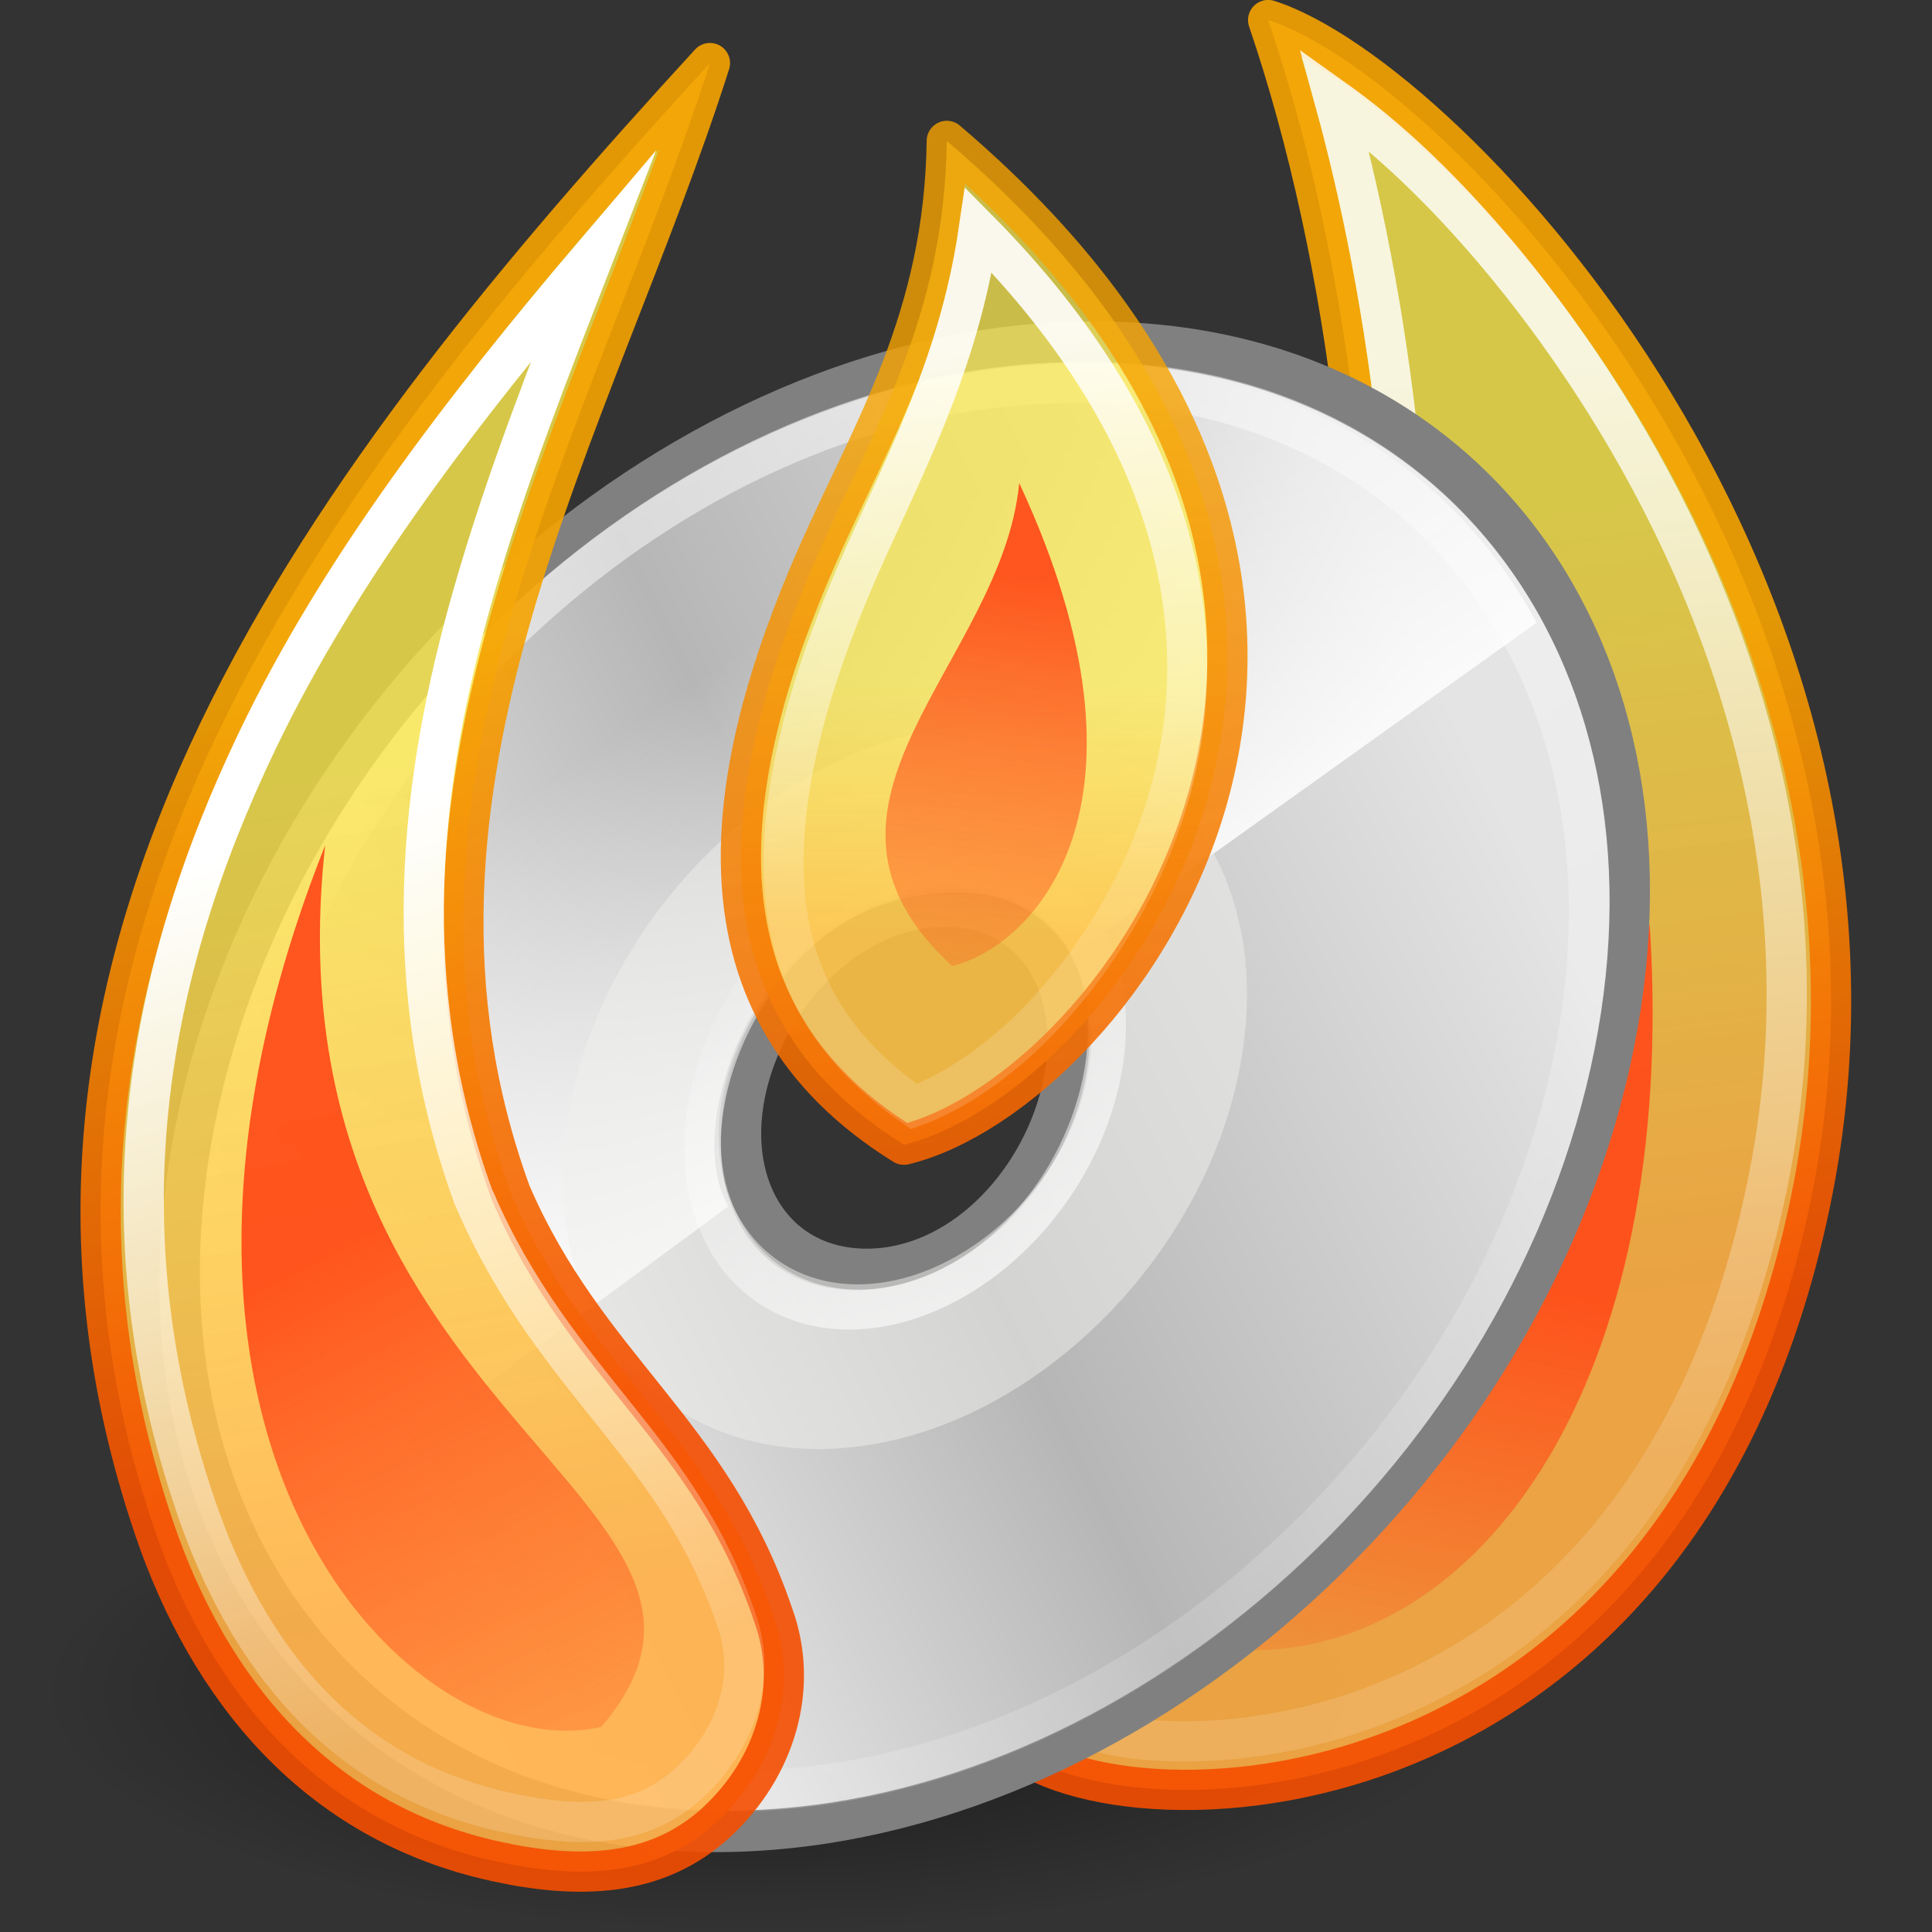 <?xml version="1.0" encoding="UTF-8" standalone="no"?>
<!-- Created with Inkscape (http://www.inkscape.org/) -->
<svg
   xmlns:dc="http://purl.org/dc/elements/1.1/"
   xmlns:cc="http://web.resource.org/cc/"
   xmlns:rdf="http://www.w3.org/1999/02/22-rdf-syntax-ns#"
   xmlns:svg="http://www.w3.org/2000/svg"
   xmlns="http://www.w3.org/2000/svg"
   xmlns:xlink="http://www.w3.org/1999/xlink"
   xmlns:sodipodi="http://sodipodi.sourceforge.net/DTD/sodipodi-0.dtd"
   xmlns:inkscape="http://www.inkscape.org/namespaces/inkscape"
   sodipodi:version="0.32"
   inkscape:version="0.45"
   width="48"
   height="48"
   version="1.0"
   sodipodi:docname="brasero.svg"
   inkscape:output_extension="org.inkscape.output.svg.inkscape"
   inkscape:export-xdpi="960"
   inkscape:export-ydpi="960"
   sodipodi:modified="TRUE">
  <rect width="100%" height="100%" fill="#333333" stroke="none"/>
  <defs
     id="defs1978">
    <linearGradient
       inkscape:collect="always"
       id="linearGradient3193">
      <stop
         style="stop-color:#ff4d19;stop-opacity:1;"
         offset="0"
         id="stop3195" />
      <stop
         style="stop-color:#ff4d19;stop-opacity:0.175"
         offset="1"
         id="stop3197" />
    </linearGradient>
    <linearGradient
       id="linearGradient3403"
       inkscape:collect="always">
      <stop
         id="stop3405"
         offset="0"
         style="stop-color:#f5a200;stop-opacity:0.89" />
      <stop
         id="stop3407"
         offset="1"
         style="stop-color:#f55f00;stop-opacity:1" />
    </linearGradient>
    <linearGradient
       id="linearGradient3349">
      <stop
         style="stop-color:#f5a200;stop-opacity:1"
         offset="0"
         id="stop3351" />
      <stop
         style="stop-color:#f54e00;stop-opacity:1;"
         offset="1"
         id="stop3353" />
    </linearGradient>
    <linearGradient
       id="linearGradient3343"
       inkscape:collect="always">
      <stop
         id="stop3345"
         offset="0"
         style="stop-color:#fce94f;stop-opacity:0.833" />
      <stop
         id="stop3347"
         offset="1"
         style="stop-color:#fec446;stop-opacity:1" />
    </linearGradient>
    <linearGradient
       inkscape:collect="always"
       id="linearGradient3321">
      <stop
         style="stop-color:#ffffff;stop-opacity:1;"
         offset="0"
         id="stop3323" />
      <stop
         style="stop-color:#ffffff;stop-opacity:0.169"
         offset="1"
         id="stop3325" />
    </linearGradient>
    <linearGradient
       id="linearGradient3297">
      <stop
         style="stop-color:#fce94f;stop-opacity:0.905"
         offset="0"
         id="stop3299" />
      <stop
         style="stop-color:#ffaf45;stop-opacity:1;"
         offset="1"
         id="stop3301" />
    </linearGradient>
    <linearGradient
       id="linearGradient23419"
       inkscape:collect="always">
      <stop
         id="stop23421"
         offset="0"
         style="stop-color:#000000;stop-opacity:1;" />
      <stop
         id="stop23423"
         offset="1"
         style="stop-color:#000000;stop-opacity:0;" />
    </linearGradient>
    <linearGradient
       y2="34.307"
       x2="32.511"
       y1="11.188"
       x1="14.997"
       gradientUnits="userSpaceOnUse"
       id="aigrd1">
      <stop
         id="stop3034"
         style="stop-color:#EBEBEB"
         offset="0" />
      <stop
         id="stop3036"
         style="stop-color:#FFFFFF"
         offset="0.5" />
      <stop
         id="stop3038"
         style="stop-color:#EBEBEB"
         offset="1" />
    </linearGradient>
    <linearGradient
       y2="14.203"
       x2="35.391"
       y1="32.416"
       x1="12.274"
       gradientUnits="userSpaceOnUse"
       id="aigrd2">
      <stop
         id="stop3043"
         style="stop-color:#FBFBFB"
         offset="0" />
      <stop
         id="stop3045"
         style="stop-color:#B6B6B6"
         offset="0.5" />
      <stop
         id="stop3047"
         style="stop-color:#E4E4E4"
         offset="1" />
    </linearGradient>
    <linearGradient
       id="linearGradient6036"
       inkscape:collect="always">
      <stop
         id="stop6038"
         offset="0"
         style="stop-color:#ffffff;stop-opacity:1;" />
      <stop
         id="stop6040"
         offset="1"
         style="stop-color:#ffffff;stop-opacity:0;" />
    </linearGradient>
    <linearGradient
       id="linearGradient6028"
       inkscape:collect="always">
      <stop
         id="stop6030"
         offset="0"
         style="stop-color:#ffffff;stop-opacity:1;" />
      <stop
         id="stop6032"
         offset="1"
         style="stop-color:#ffffff;stop-opacity:0;" />
    </linearGradient>
    <linearGradient
       id="linearGradient4409"
       inkscape:collect="always">
      <stop
         id="stop4411"
         offset="0"
         style="stop-color:#ffffff;stop-opacity:1;" />
      <stop
         id="stop4413"
         offset="1"
         style="stop-color:#ffffff;stop-opacity:0;" />
    </linearGradient>
    <radialGradient
       inkscape:collect="always"
       xlink:href="#linearGradient23419"
       id="radialGradient3250"
       gradientUnits="userSpaceOnUse"
       gradientTransform="matrix(1,0,0,0.25,0,31.227)"
       cx="23.335"
       cy="41.636"
       fx="23.335"
       fy="41.636"
       r="22.627" />
    <linearGradient
       inkscape:collect="always"
       xlink:href="#aigrd1"
       id="linearGradient3276"
       gradientUnits="userSpaceOnUse"
       gradientTransform="matrix(1.19,0,0,1.19,-4.309,-3.833)"
       x1="14.997"
       y1="11.188"
       x2="32.511"
       y2="34.307" />
    <linearGradient
       inkscape:collect="always"
       xlink:href="#aigrd2"
       id="linearGradient3278"
       gradientUnits="userSpaceOnUse"
       gradientTransform="matrix(1.19,0,0,1.19,-4.309,-3.833)"
       x1="12.274"
       y1="32.416"
       x2="35.391"
       y2="14.203" />
    <linearGradient
       inkscape:collect="always"
       xlink:href="#linearGradient4409"
       id="linearGradient3280"
       gradientUnits="userSpaceOnUse"
       gradientTransform="translate(0.5,-0.354)"
       x1="25.986"
       y1="24.92"
       x2="15.889"
       y2="11.67" />
    <linearGradient
       inkscape:collect="always"
       xlink:href="#linearGradient6036"
       id="linearGradient3282"
       gradientUnits="userSpaceOnUse"
       gradientTransform="matrix(0.993,0,6.9739463e-4,0.995,8.1878551e-2,-1.219)"
       x1="10.502"
       y1="3.61"
       x2="48.799"
       y2="54.698" />
    <linearGradient
       inkscape:collect="always"
       xlink:href="#linearGradient6028"
       id="linearGradient3284"
       gradientUnits="userSpaceOnUse"
       x1="28.703"
       y1="31.495"
       x2="17.743"
       y2="18.367" />
    <linearGradient
       inkscape:collect="always"
       xlink:href="#linearGradient3297"
       id="linearGradient3303"
       x1="8.001"
       y1="19.355"
       x2="11.766"
       y2="40.504"
       gradientUnits="userSpaceOnUse"
       gradientTransform="matrix(0.989,0,0,0.983,0.221,2.6636099e-2)" />
    <linearGradient
       inkscape:collect="always"
       xlink:href="#linearGradient3321"
       id="linearGradient3327"
       x1="7.085"
       y1="20.983"
       x2="14.014"
       y2="42.131"
       gradientUnits="userSpaceOnUse" />
    <linearGradient
       inkscape:collect="always"
       xlink:href="#linearGradient3321"
       id="linearGradient3339"
       x1="22.804"
       y1="8.67"
       x2="24.452"
       y2="21.817"
       gradientUnits="userSpaceOnUse" />
    <linearGradient
       inkscape:collect="always"
       xlink:href="#linearGradient3343"
       id="linearGradient3341"
       x1="23.413"
       y1="17.026"
       x2="23.359"
       y2="23.209"
       gradientUnits="userSpaceOnUse" />
    <linearGradient
       inkscape:collect="always"
       xlink:href="#linearGradient3349"
       id="linearGradient3355"
       x1="11.391"
       y1="16.274"
       x2="16.148"
       y2="35.157"
       gradientUnits="userSpaceOnUse"
       gradientTransform="matrix(0.989,0,0,0.983,0.221,2.6636099e-2)" />
    <linearGradient
       inkscape:collect="always"
       xlink:href="#linearGradient3403"
       id="linearGradient3363"
       x1="24.456"
       y1="10.07"
       x2="27.001"
       y2="29.433"
       gradientUnits="userSpaceOnUse" />
    <linearGradient
       inkscape:collect="always"
       xlink:href="#linearGradient3321"
       id="linearGradient3383"
       x1="35.673"
       y1="9.672"
       x2="38.559"
       y2="36.802"
       gradientUnits="userSpaceOnUse" />
    <linearGradient
       inkscape:collect="always"
       xlink:href="#linearGradient3349"
       id="linearGradient3391"
       x1="34.352"
       y1="17.268"
       x2="37.591"
       y2="33.675"
       gradientUnits="userSpaceOnUse" />
    <linearGradient
       inkscape:collect="always"
       xlink:href="#linearGradient3297"
       id="linearGradient3401"
       x1="38.884"
       y1="12.519"
       x2="41.335"
       y2="31.996"
       gradientUnits="userSpaceOnUse" />
    <linearGradient
       inkscape:collect="always"
       xlink:href="#linearGradient3193"
       id="linearGradient3199"
       x1="7.735"
       y1="31.256"
       x2="15.29"
       y2="45.574"
       gradientUnits="userSpaceOnUse"
       gradientTransform="matrix(1.001,0,0,0.999,2.3526071e-2,-6.9317926e-2)" />
    <linearGradient
       inkscape:collect="always"
       xlink:href="#linearGradient3193"
       id="linearGradient3203"
       gradientUnits="userSpaceOnUse"
       x1="24.533"
       y1="9.339"
       x2="22.547"
       y2="32.045"
       gradientTransform="matrix(0.407,0,0,0.517,14.505,9.294)" />
    <linearGradient
       inkscape:collect="always"
       xlink:href="#linearGradient3193"
       id="linearGradient3209"
       gradientUnits="userSpaceOnUse"
       gradientTransform="matrix(0.489,0,0,0.491,20.006,26.123)"
       x1="24.533"
       y1="9.163"
       x2="20.155"
       y2="30.322" />
  </defs>
  <sodipodi:namedview
     inkscape:window-height="931"
     inkscape:window-width="1280"
     inkscape:pageshadow="2"
     inkscape:pageopacity="0.0"
     guidetolerance="10.0"
     gridtolerance="10.0"
     objecttolerance="10.0"
     borderopacity="0.4"
     bordercolor="#666666"
     pagecolor="#ffffff"
     id="base"
     inkscape:zoom="11.313708"
     inkscape:cx="23.785064"
     inkscape:cy="17.182619"
     inkscape:window-x="1"
     inkscape:window-y="62"
     width="48px"
     height="48px"
     inkscape:showpageshadow="false"
     borderlayer="true"
     showgrid="false"
     gridspacingx="0.5px"
     gridspacingy="0.5px"
     gridempspacing="2" />
  <path
     transform="matrix(0.795,0,0,1.061,0.437,-2.162)"
     inkscape:r_cy="true"
     inkscape:r_cx="true"
     d="M 45.962 41.636 A 22.627 5.657 0 1 1  0.707,41.636 A 22.627 5.657 0 1 1  45.962 41.636 z"
     sodipodi:ry="5.6568542"
     sodipodi:rx="22.627417"
     sodipodi:cy="41.63604"
     sodipodi:cx="23.334524"
     id="path23417"
     style="opacity:0.55;color:#000000;fill:url(#radialGradient3250);fill-opacity:1;fill-rule:evenodd;stroke:none;stroke-width:2;stroke-linecap:butt;stroke-linejoin:miter;marker:none;marker-start:none;marker-mid:none;marker-end:none;stroke-miterlimit:4;stroke-dasharray:none;stroke-dashoffset:0;stroke-opacity:1;visibility:visible;display:inline;overflow:visible"
     sodipodi:type="arc" />
  <path
     style="opacity:0.9;fill:url(#linearGradient3401);fill-opacity:1;fill-rule:nonzero;stroke:url(#linearGradient3391);stroke-width:1;stroke-linecap:round;stroke-linejoin:round;stroke-miterlimit:4;stroke-dasharray:none;stroke-opacity:1"
     d="M 24.843,43.059 C 26.824,45.739 41.597,46.154 44.98,29.858 C 48.116,14.751 36.004,1.929 31.507,0.498 C 35.507,12.265 35.841,32.774 24.843,43.059 z "
     id="path1066"
     sodipodi:nodetypes="cscc" />
  <path
     style="opacity:0.946;fill:url(#linearGradient3209);fill-opacity:1;fill-rule:evenodd;stroke:none;stroke-width:1;stroke-linecap:round;stroke-linejoin:round;stroke-miterlimit:4;stroke-dasharray:none;stroke-opacity:1"
     d="M 40.985,22.945 C 40.479,27.191 25.744,37.195 30.985,40.999 C 36.736,41.092 41.728,34.404 40.985,22.945 z "
     id="path3207"
     sodipodi:nodetypes="ccc" />
  <path
     sodipodi:type="inkscape:offset"
     inkscape:radius="-1.0498953"
     inkscape:original="M 31.5 0.5 C 35.500363 12.266964 35.84138 32.776828 24.84375 43.0625 C 26.824627 45.742271 41.585678 46.140573 44.96875 29.84375 C 48.104682 14.737446 35.997479 1.9311177 31.5 0.5 z "
     xlink:href="#path1066"
     style="opacity:0.9;fill:none;fill-opacity:1;fill-rule:nonzero;stroke:url(#linearGradient3383);stroke-width:1;stroke-linecap:round;stroke-linejoin:miter;stroke-miterlimit:4;stroke-dasharray:none;stroke-opacity:0.905"
     id="path3365"
     inkscape:href="#path1066"
     d="M 33.188,2.625 C 34.761,8.351 35.548,15.402 34.844,22.438 C 34.083,30.038 31.525,37.496 26.406,42.844 C 26.894,43.064 27.55,43.292 28.438,43.375 C 29.989,43.519 32.004,43.339 34.031,42.594 C 38.086,41.104 42.308,37.474 43.938,29.625 C 45.439,22.393 43.284,15.697 40.188,10.594 C 38.639,8.042 36.867,5.883 35.219,4.312 C 34.493,3.62 33.825,3.079 33.188,2.625 z "
     transform="translate(-3.5601116e-2,-0.156)" />
  <g
     inkscape:label="Layer 1"
     id="layer1"
     transform="matrix(0.836,0,-0.219,0.888,7.377,5.984)">
    <path
       style="fill:url(#linearGradient3276);fill-rule:nonzero;stroke:none;stroke-miterlimit:4"
       d="M 24.262,2.833 C 12.715,2.833 3.429,12.119 3.429,23.667 C 3.429,35.214 12.715,44.5 24.262,44.5 C 35.81,44.5 45.096,35.214 45.096,23.667 C 45.096,12.119 35.81,2.833 24.262,2.833 L 24.262,2.833 z M 24.262,28.667 C 21.524,28.667 19.262,26.405 19.262,23.667 C 19.262,20.929 21.524,18.667 24.262,18.667 C 27.001,18.667 29.262,20.929 29.262,23.667 C 29.262,26.405 27.001,28.667 24.262,28.667 z "
       id="path3040"
       inkscape:r_cx="true"
       inkscape:r_cy="true" />
    <path
       style="fill:url(#linearGradient3278);fill-rule:nonzero;stroke:#808080;stroke-width:1.16;stroke-miterlimit:4;stroke-opacity:1"
       d="M 24.262,2.833 C 12.715,2.833 3.429,12.119 3.429,23.667 C 3.429,35.214 12.715,44.5 24.262,44.5 C 35.81,44.5 45.096,35.214 45.096,23.667 C 45.096,12.119 35.81,2.833 24.262,2.833 L 24.262,2.833 z M 24.321,28.777 C 21.583,28.777 19.6,26.46 19.6,23.722 C 19.6,20.984 21.539,18.611 24.277,18.611 C 27.016,18.611 28.917,20.956 28.917,23.694 C 28.917,26.432 27.059,28.777 24.321,28.777 z "
       id="path3049"
       inkscape:r_cx="true"
       inkscape:r_cy="true"
       sodipodi:nodetypes="cssscccsssc" />
    <path
       sodipodi:nodetypes="csccssccsc"
       id="path3531"
       d="M 23.411,3.459 C 12.649,3.865 4.111,12.676 4.111,23.541 C 4.111,28.467 5.858,32.944 8.778,36.428 L 19.895,27.017 C 19.174,26.174 18.846,24.974 18.846,23.791 C 18.846,20.401 21.15,18.224 24.413,18.224 C 25.897,18.224 27.384,18.897 28.272,19.97 L 39.639,10.685 C 35.964,6.261 30.395,3.459 24.163,3.459 C 23.902,3.459 23.669,3.449 23.411,3.459 z "
       style="fill:url(#linearGradient3280);fill-opacity:1;fill-rule:nonzero;stroke:none;stroke-miterlimit:4;stroke-opacity:1" />
    <path
       style="opacity:0.511;fill:#eeeeec;fill-rule:nonzero;stroke:none;stroke-miterlimit:4"
       d="M 24.19,13.532 C 18.701,13.532 14.397,18.138 14.441,23.667 C 14.486,29.327 18.989,33.802 24.35,33.802 C 29.839,33.802 34.143,29.195 34.099,23.667 C 34.055,18.007 29.551,13.532 24.19,13.532 L 24.19,13.532 z M 24.314,29.195 C 21.378,29.195 18.933,26.694 18.909,23.667 C 18.885,20.639 21.291,18.138 24.227,18.138 C 27.162,18.138 29.608,20.639 29.631,23.667 C 29.655,26.694 27.25,29.195 24.314,29.195 z "
       id="path3051"
       inkscape:r_cx="true"
       inkscape:r_cy="true" />
    <path
       sodipodi:nodetypes="cccccc"
       id="path5264"
       d="M 24.256,3.959 C 13.362,3.959 4.608,12.743 4.616,23.667 C 4.623,34.59 13.39,43.374 24.284,43.374 C 35.178,43.374 43.932,34.59 43.925,23.667 C 43.917,12.743 35.15,3.959 24.256,3.959 L 24.256,3.959 z "
       style="opacity:0.546;fill:none;fill-rule:nonzero;stroke:url(#linearGradient3282);stroke-width:1.16;stroke-miterlimit:4;stroke-opacity:1"
       inkscape:r_cx="true"
       inkscape:r_cy="true" />
    <path
       transform="matrix(0.955,0,1.7576729e-2,1.022,0.625,-1.812)"
       d="M 30.406 24.931 A 6.099 6.099 0 1 1  18.208,24.931 A 6.099 6.099 0 1 1  30.406 24.931 z"
       sodipodi:ry="6.0987959"
       sodipodi:rx="6.0987959"
       sodipodi:cy="24.930641"
       sodipodi:cx="24.306795"
       id="path6026"
       style="opacity:0.672;color:#000000;fill:none;fill-opacity:0.316;fill-rule:nonzero;stroke:url(#linearGradient3284);stroke-width:1.093;stroke-linecap:butt;stroke-linejoin:miter;marker:none;marker-start:none;marker-mid:none;marker-end:none;stroke-miterlimit:4;stroke-dashoffset:0;stroke-opacity:1;visibility:visible;display:inline;overflow:visible"
       sodipodi:type="arc"
       inkscape:r_cx="true"
       inkscape:r_cy="true" />
  </g>
  <path
     style="opacity:0.9;fill:url(#linearGradient3341);fill-opacity:1;fill-rule:evenodd;stroke:url(#linearGradient3363);stroke-width:1;stroke-linecap:round;stroke-linejoin:round;stroke-miterlimit:4;stroke-dasharray:none;stroke-opacity:1"
     d="M 23.523,3.501 C 23.462,7.927 21.67,10.704 20.323,13.761 C 17.884,19.297 16.992,25.051 22.458,28.44 C 27.718,27.163 36.995,14.962 23.523,3.501 z "
     id="path1067"
     sodipodi:nodetypes="cscc" />
  <path
     style="opacity:0.9;fill:url(#linearGradient3303);fill-opacity:1;fill-rule:nonzero;stroke:url(#linearGradient3355);stroke-width:1;stroke-linecap:square;stroke-linejoin:round;stroke-miterlimit:4;stroke-dasharray:none;stroke-opacity:1"
     d="M 12.689,29.64 C 14.573,34.004 17.666,35.551 19.211,40.129 C 19.861,41.913 19.275,43.902 17.818,45.258 C 16.296,46.675 14.321,46.682 12.325,46.247 C 7.818,45.263 5.169,41.911 3.833,37.978 C -1.046,23.616 8.359,11.69 17.638,1.567 C 14.76,10.603 9.046,19.639 12.689,29.64 z "
     id="path1064"
     sodipodi:nodetypes="ccssscc" />
  <path
     sodipodi:type="inkscape:offset"
     inkscape:radius="-0.97398376"
     inkscape:original="M 23.53125 3.5 C 23.470488 7.9259881 21.659398 10.69272 20.3125 13.75 C 17.873514 19.286172 17.003135 25.048666 22.46875 28.4375 C 27.728947 27.161077 37.002644 14.960776 23.53125 3.5 z "
     xlink:href="#path1067"
     style="opacity:0.9;fill:none;fill-opacity:1;fill-rule:evenodd;stroke:url(#linearGradient3339);stroke-width:1.001;stroke-linecap:butt;stroke-linejoin:miter;stroke-miterlimit:4;stroke-dasharray:none;stroke-opacity:1"
     id="path3329"
     inkscape:href="#path1067"
     d="M 24.281,5.688 C 23.764,9.148 22.304,11.693 21.219,14.156 C 20.032,16.849 19.261,19.541 19.406,21.844 C 19.542,24.01 20.473,25.812 22.656,27.312 C 23.652,26.962 24.88,26.174 26.031,24.938 C 27.33,23.542 28.495,21.684 29.094,19.531 C 30.187,15.604 29.348,10.723 24.281,5.688 z "
     transform="matrix(0.99,0,0,1.007,0.274,-1.1280928e-2)" />
  <path
     sodipodi:type="inkscape:offset"
     inkscape:radius="-1.0358722"
     inkscape:original="M 17.625 1.5625 C 8.345542 11.685494 -1.0347059 23.60686 3.84375 37.96875 C 5.1799096 41.902326 7.8047409 45.266244 12.3125 46.25 C 14.308609 46.685624 16.290429 46.667125 17.8125 45.25 C 19.269173 43.893762 19.868711 41.908836 19.21875 40.125 C 17.674253 35.547597 14.570801 33.988954 12.6875 29.625 C 9.0444142 19.623801 14.746138 10.59873 17.625 1.5625 z "
     xlink:href="#path1064"
     style="fill:none;fill-opacity:1;fill-rule:nonzero;stroke:url(#linearGradient3327);stroke-width:1;stroke-linecap:square;stroke-linejoin:miter;stroke-miterlimit:6.4;stroke-dasharray:none;stroke-opacity:1"
     id="path3293"
     inkscape:href="#path1064"
     d="M 14.719,6.531 C 11.462,10.361 8.391,14.353 6.344,18.625 C 3.53,24.496 2.466,30.718 4.812,37.625 C 6.074,41.338 8.422,44.353 12.531,45.25 C 14.382,45.654 15.897,45.615 17.094,44.5 C 18.285,43.391 18.745,41.828 18.25,40.469 C 17.534,38.345 16.474,36.931 15.281,35.438 C 14.088,33.944 12.756,32.362 11.75,30.031 C 11.739,30.011 11.728,29.99 11.719,29.969 C 9.803,24.711 10.357,19.686 11.719,14.938 C 12.555,12.023 13.642,9.306 14.719,6.531 z "
     transform="translate(4.6635953e-2,-0.219)" />
  <path
     style="opacity:0.946;fill:url(#linearGradient3199);fill-opacity:1;fill-rule:evenodd;stroke:none;stroke-width:1px;stroke-linecap:butt;stroke-linejoin:miter;stroke-opacity:1"
     d="M 8.079,21 C 2.164,35.907 10.278,43.988 14.939,42.903 C 19.759,37.27 6.507,35.25 8.079,21 z "
     id="path2220"
     sodipodi:nodetypes="ccc" />
  <path
     style="opacity:0.946;fill:url(#linearGradient3203);fill-opacity:1;fill-rule:evenodd;stroke:none;stroke-width:1;stroke-linecap:round;stroke-linejoin:round;stroke-miterlimit:4;stroke-dasharray:none;stroke-opacity:1"
     d="M 25.322,12 C 24.9,16.475 19.287,19.991 23.655,24 C 25.648,23.523 29.071,20.055 25.322,12 z "
     id="path3201"
     sodipodi:nodetypes="ccc" />
</svg>
